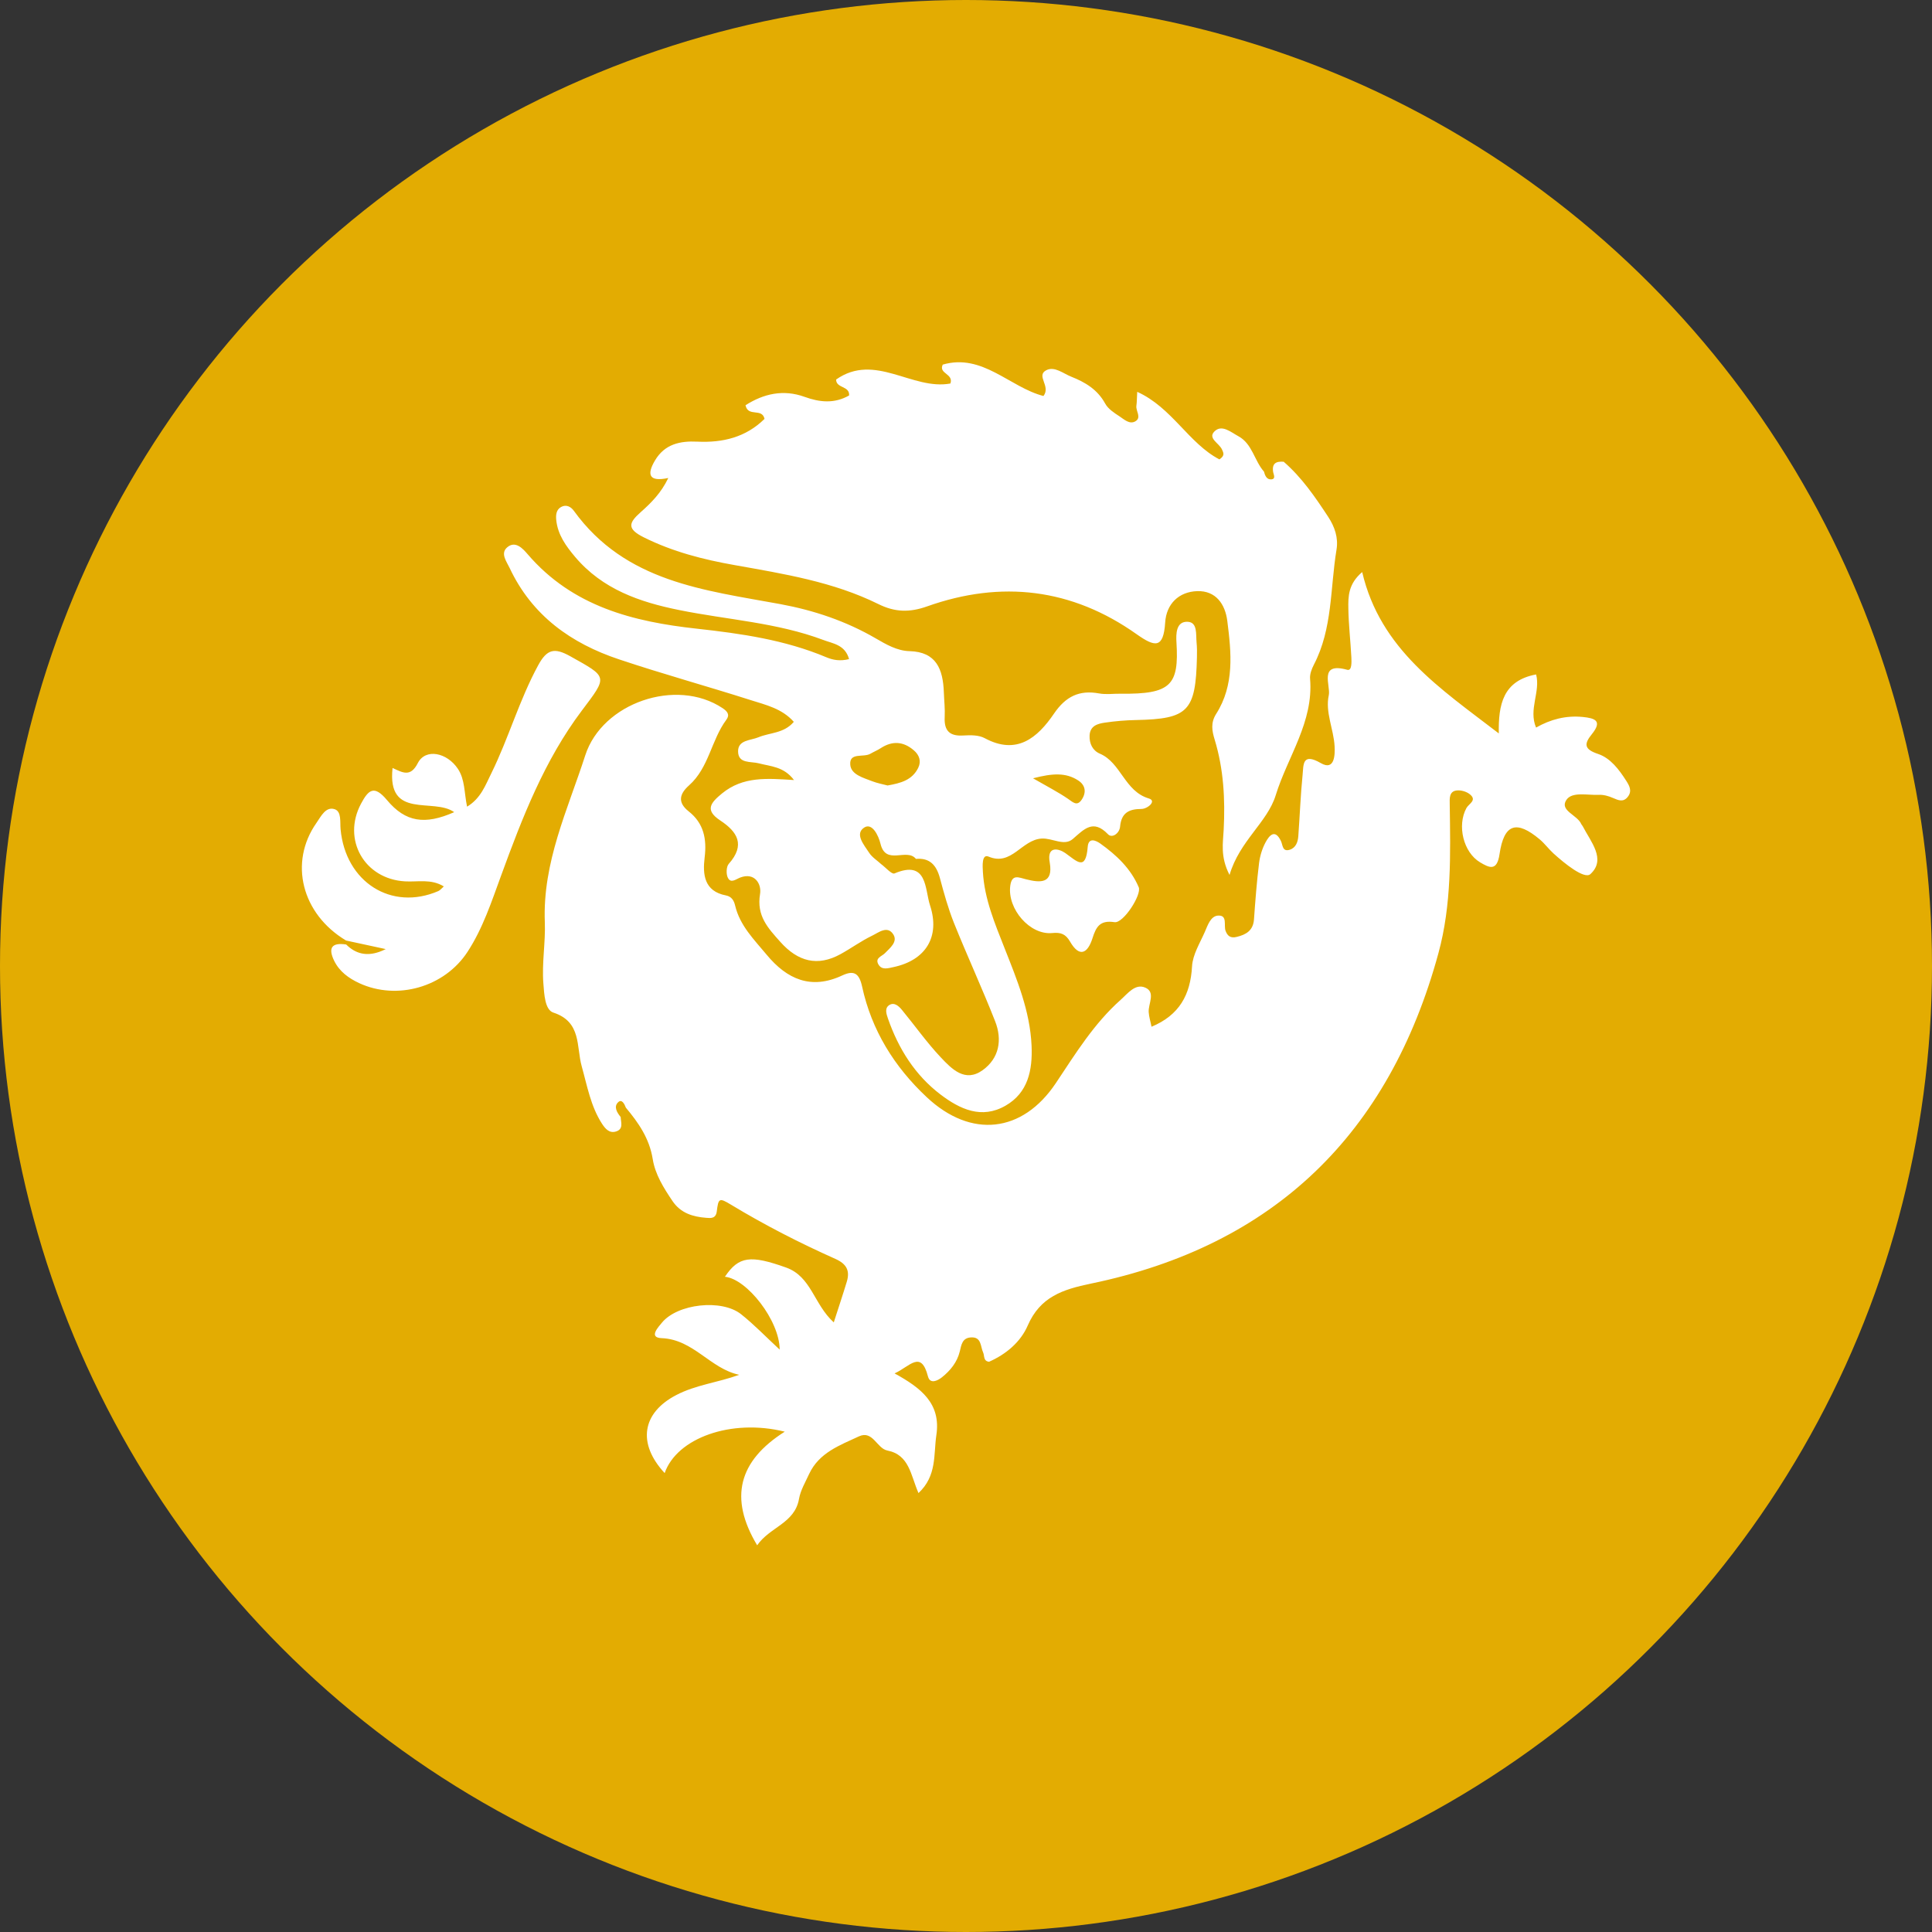 <?xml version="1.0" encoding="UTF-8"?>
<svg width="32px" height="32px" viewBox="0 0 32 32" version="1.1" xmlns="http://www.w3.org/2000/svg" xmlns:xlink="http://www.w3.org/1999/xlink">
    <rect x="0" y="0" width="32" height="32" fill="#333333" stroke="none"/>
    <!-- Generator: Sketch 53.2 (72643) - https://sketchapp.com -->
    <title>svg/color/bchsv</title>
    <desc>Created with Sketch.</desc>
    <g id="color/bchsv" stroke="none" stroke-width="1" fill="none" fill-rule="evenodd">
        <circle id="Oval" fill="#E3AC02" fill-rule="nonzero" cx="16" cy="16" r="16"></circle>
        <path d="M16.999,14.565 C17.228,14.622 17.448,14.641 17.387,14.286 C17.335,14.002 17.538,14.055 17.644,14.129 C17.837,14.265 17.984,14.437 18.016,14.026 C18.029,13.865 18.151,13.92 18.225,13.972 C18.492,14.163 18.729,14.385 18.861,14.696 C18.912,14.819 18.607,15.296 18.46,15.274 C18.219,15.237 18.155,15.35 18.095,15.54 C18.016,15.788 17.881,15.869 17.723,15.595 C17.65,15.47 17.571,15.44 17.428,15.454 C17.059,15.491 16.683,15.055 16.733,14.672 C16.76,14.471 16.873,14.534 16.999,14.565 Z M9.446,10.87 C10.072,11.22 10.069,11.196 9.636,11.771 C9.017,12.593 8.65,13.544 8.3,14.502 C8.141,14.935 7.998,15.376 7.744,15.765 C7.362,16.351 6.577,16.574 5.95,16.284 C5.774,16.202 5.622,16.092 5.534,15.912 C5.428,15.692 5.502,15.609 5.734,15.644 C5.734,15.644 5.734,15.644 5.734,15.644 C5.897,15.806 6.079,15.836 6.278,15.767 C6.281,15.768 6.283,15.768 6.285,15.769 C6.283,15.768 6.281,15.768 6.279,15.767 C6.315,15.754 6.352,15.739 6.389,15.72 C6.17,15.673 5.951,15.626 5.732,15.578 C4.997,15.139 4.781,14.285 5.242,13.629 C5.317,13.521 5.396,13.354 5.543,13.403 C5.659,13.441 5.63,13.613 5.641,13.734 C5.722,14.611 6.484,15.094 7.26,14.759 C7.291,14.745 7.314,14.714 7.351,14.682 C7.139,14.552 6.918,14.611 6.707,14.598 C6.034,14.559 5.664,13.904 5.979,13.313 C6.101,13.084 6.195,12.995 6.409,13.251 C6.718,13.621 7.039,13.665 7.523,13.452 C7.18,13.206 6.409,13.583 6.502,12.72 C6.67,12.797 6.799,12.878 6.921,12.638 C7.048,12.391 7.403,12.463 7.584,12.734 C7.702,12.911 7.687,13.121 7.736,13.361 C7.964,13.224 8.04,13.005 8.137,12.81 C8.425,12.226 8.601,11.594 8.914,11.019 C9.059,10.752 9.182,10.722 9.446,10.87 Z M10.663,8.9 C10.381,8.759 10.411,8.661 10.612,8.483 C10.783,8.331 10.949,8.168 11.069,7.917 C10.746,7.986 10.71,7.86 10.849,7.626 C11.01,7.355 11.264,7.301 11.55,7.315 C11.97,7.335 12.353,7.244 12.663,6.938 C12.622,6.751 12.39,6.914 12.348,6.712 C12.649,6.52 12.975,6.446 13.326,6.573 C13.58,6.665 13.821,6.688 14.064,6.55 C14.076,6.388 13.847,6.434 13.849,6.286 C14.491,5.834 15.11,6.47 15.742,6.352 C15.798,6.188 15.541,6.191 15.615,6.039 C16.274,5.848 16.724,6.415 17.283,6.559 C17.41,6.396 17.153,6.223 17.33,6.132 C17.467,6.061 17.61,6.187 17.745,6.24 C17.975,6.331 18.178,6.452 18.305,6.684 C18.353,6.773 18.455,6.839 18.544,6.897 C18.62,6.947 18.707,7.032 18.802,6.98 C18.914,6.918 18.811,6.81 18.822,6.723 C18.831,6.658 18.83,6.592 18.836,6.49 C19.412,6.75 19.688,7.343 20.197,7.609 C20.295,7.544 20.262,7.497 20.241,7.447 C20.197,7.343 20.002,7.262 20.112,7.149 C20.235,7.021 20.388,7.159 20.513,7.226 C20.743,7.352 20.775,7.63 20.935,7.811 C20.935,7.811 20.935,7.811 20.935,7.811 C20.952,7.875 20.979,7.943 21.052,7.94 C21.137,7.937 21.095,7.86 21.088,7.822 C21.063,7.674 21.136,7.638 21.262,7.648 C21.562,7.908 21.784,8.233 22,8.562 C22.108,8.727 22.169,8.908 22.137,9.103 C22.031,9.742 22.074,10.41 21.762,11.009 C21.726,11.079 21.692,11.167 21.699,11.243 C21.759,11.959 21.327,12.533 21.13,13.171 C20.991,13.623 20.531,13.926 20.365,14.492 C20.208,14.187 20.258,13.957 20.268,13.742 C20.294,13.236 20.267,12.738 20.119,12.251 C20.075,12.108 20.049,11.974 20.143,11.825 C20.449,11.345 20.395,10.811 20.328,10.285 C20.293,10.007 20.139,9.782 19.83,9.791 C19.521,9.801 19.318,10.007 19.299,10.31 C19.271,10.749 19.128,10.717 18.827,10.505 C17.755,9.745 16.585,9.607 15.355,10.044 C15.065,10.147 14.823,10.141 14.55,10.006 C13.8,9.635 12.982,9.505 12.169,9.36 C11.648,9.268 11.143,9.139 10.663,8.9 Z M26.934,12.93 C26.984,13.008 27.037,13.097 26.965,13.193 C26.889,13.294 26.807,13.256 26.714,13.216 C26.642,13.184 26.558,13.161 26.48,13.165 C26.294,13.174 26.036,13.107 25.943,13.251 C25.828,13.428 26.127,13.497 26.191,13.65 C26.196,13.662 26.208,13.671 26.214,13.683 C26.346,13.941 26.609,14.233 26.342,14.478 C26.243,14.569 25.915,14.303 25.73,14.135 C25.65,14.062 25.585,13.972 25.503,13.903 C25.117,13.579 24.911,13.643 24.837,14.147 C24.795,14.436 24.668,14.374 24.515,14.283 C24.238,14.118 24.131,13.675 24.288,13.385 C24.327,13.312 24.468,13.257 24.348,13.158 C24.292,13.111 24.196,13.083 24.124,13.093 C23.999,13.109 24.011,13.231 24.012,13.321 C24.024,14.151 24.045,14.984 23.824,15.791 C23.008,18.779 21.105,20.633 18.067,21.261 C17.603,21.357 17.229,21.479 17.022,21.956 C16.904,22.228 16.665,22.43 16.382,22.555 C16.284,22.544 16.309,22.456 16.284,22.402 C16.237,22.3 16.259,22.138 16.078,22.152 C15.937,22.162 15.923,22.276 15.897,22.384 C15.853,22.563 15.742,22.7 15.602,22.812 C15.523,22.874 15.404,22.927 15.37,22.798 C15.255,22.353 15.069,22.634 14.817,22.748 C15.256,22.989 15.588,23.246 15.509,23.77 C15.461,24.093 15.521,24.443 15.213,24.73 C15.082,24.431 15.063,24.097 14.697,24.025 C14.523,23.991 14.457,23.684 14.226,23.791 C13.91,23.938 13.566,24.061 13.402,24.413 C13.34,24.549 13.259,24.683 13.234,24.827 C13.163,25.232 12.749,25.292 12.541,25.595 C12.07,24.81 12.234,24.197 12.998,23.713 C12.107,23.492 11.209,23.821 11.009,24.399 C10.553,23.908 10.633,23.402 11.2,23.107 C11.527,22.936 11.89,22.9 12.244,22.771 C11.765,22.671 11.488,22.185 10.959,22.164 C10.736,22.156 10.905,21.979 10.964,21.907 C11.222,21.594 11.952,21.512 12.274,21.767 C12.492,21.94 12.686,22.143 12.914,22.354 C12.912,21.873 12.372,21.183 12.007,21.147 C12.236,20.805 12.432,20.785 13.019,20.994 C13.439,21.143 13.48,21.605 13.81,21.903 C13.888,21.659 13.96,21.446 14.025,21.231 C14.081,21.048 14.024,20.935 13.836,20.851 C13.242,20.586 12.664,20.29 12.107,19.953 C11.912,19.835 11.899,19.845 11.872,20.065 C11.857,20.187 11.769,20.177 11.698,20.171 C11.476,20.154 11.274,20.094 11.138,19.892 C10.993,19.677 10.851,19.451 10.811,19.197 C10.756,18.856 10.576,18.597 10.366,18.346 C10.366,18.346 10.366,18.346 10.366,18.346 C10.366,18.346 10.366,18.346 10.366,18.346 C10.343,18.284 10.299,18.199 10.239,18.256 C10.161,18.329 10.218,18.426 10.28,18.501 C10.284,18.591 10.331,18.701 10.203,18.741 C10.092,18.776 10.024,18.693 9.972,18.614 C9.784,18.324 9.726,17.987 9.635,17.661 C9.544,17.338 9.635,16.925 9.166,16.772 C9.024,16.726 9.014,16.466 9,16.29 C8.973,15.952 9.037,15.609 9.024,15.276 C8.985,14.282 9.402,13.414 9.694,12.51 C9.975,11.641 11.201,11.219 11.968,11.729 C12.052,11.785 12.091,11.841 12.03,11.922 C11.78,12.259 11.742,12.716 11.413,13.008 C11.259,13.145 11.214,13.287 11.407,13.439 C11.656,13.635 11.709,13.895 11.671,14.203 C11.637,14.481 11.661,14.762 12.024,14.831 C12.116,14.849 12.156,14.913 12.176,14.999 C12.255,15.332 12.49,15.562 12.698,15.813 C13.037,16.222 13.435,16.397 13.949,16.157 C14.145,16.065 14.231,16.121 14.279,16.34 C14.436,17.065 14.814,17.672 15.351,18.174 C16.083,18.86 16.936,18.768 17.49,17.937 C17.814,17.451 18.12,16.953 18.561,16.561 C18.677,16.458 18.803,16.284 18.971,16.359 C19.145,16.436 19.017,16.625 19.026,16.764 C19.031,16.843 19.056,16.919 19.073,17.006 C19.533,16.814 19.718,16.478 19.744,16.005 C19.755,15.812 19.873,15.623 19.955,15.437 C20.003,15.328 20.05,15.173 20.175,15.165 C20.336,15.155 20.266,15.327 20.299,15.417 C20.333,15.509 20.387,15.542 20.484,15.518 C20.641,15.48 20.757,15.412 20.77,15.227 C20.792,14.916 20.816,14.605 20.854,14.295 C20.869,14.177 20.906,14.054 20.963,13.949 C21.022,13.841 21.116,13.722 21.216,13.929 C21.248,13.995 21.238,14.112 21.36,14.075 C21.462,14.044 21.497,13.948 21.504,13.85 C21.529,13.512 21.541,13.172 21.575,12.835 C21.592,12.668 21.566,12.46 21.878,12.64 C22.107,12.772 22.113,12.5 22.105,12.358 C22.089,12.075 21.947,11.796 22.009,11.514 C22.043,11.356 21.833,10.96 22.315,11.094 C22.393,11.115 22.386,10.966 22.383,10.89 C22.369,10.619 22.337,10.349 22.333,10.078 C22.33,9.882 22.329,9.674 22.562,9.475 C22.863,10.758 23.856,11.403 24.825,12.148 C24.816,11.673 24.893,11.273 25.443,11.171 C25.518,11.459 25.314,11.748 25.442,12.051 C25.681,11.915 25.935,11.848 26.213,11.875 C26.417,11.895 26.545,11.938 26.367,12.159 C26.234,12.322 26.235,12.41 26.47,12.488 C26.673,12.556 26.816,12.745 26.934,12.93 Z M14.415,12.485 C14.302,12.551 14.066,12.456 14.083,12.666 C14.096,12.831 14.3,12.882 14.447,12.94 C14.532,12.973 14.624,12.989 14.701,13.01 C14.916,12.972 15.108,12.923 15.209,12.717 C15.263,12.606 15.225,12.503 15.135,12.427 C14.963,12.279 14.78,12.267 14.589,12.391 C14.534,12.427 14.472,12.452 14.415,12.485 Z M17.856,12.925 C17.651,12.793 17.43,12.808 17.11,12.891 C17.353,13.031 17.527,13.12 17.688,13.23 C17.771,13.286 17.838,13.362 17.917,13.244 C17.998,13.122 17.978,13.003 17.856,12.925 Z M10.253,10.921 C9.465,10.658 8.813,10.201 8.44,9.405 C8.392,9.303 8.284,9.167 8.399,9.067 C8.536,8.948 8.66,9.087 8.74,9.18 C9.486,10.049 10.492,10.298 11.542,10.413 C12.276,10.494 12.998,10.597 13.686,10.886 C13.798,10.933 13.914,10.954 14.063,10.917 C13.997,10.677 13.794,10.66 13.637,10.6 C12.866,10.31 12.045,10.266 11.248,10.104 C10.599,9.973 9.979,9.762 9.524,9.222 C9.375,9.045 9.238,8.858 9.213,8.612 C9.205,8.53 9.212,8.442 9.294,8.397 C9.38,8.35 9.457,8.394 9.505,8.461 C10.361,9.643 11.665,9.774 12.925,10.006 C13.481,10.109 14.01,10.286 14.504,10.573 C14.678,10.674 14.86,10.78 15.063,10.785 C15.508,10.796 15.619,11.083 15.633,11.466 C15.638,11.604 15.654,11.742 15.647,11.878 C15.635,12.113 15.738,12.196 15.958,12.182 C16.075,12.175 16.212,12.173 16.311,12.227 C16.84,12.511 17.182,12.224 17.458,11.819 C17.652,11.534 17.877,11.426 18.202,11.485 C18.318,11.507 18.442,11.488 18.562,11.49 C19.396,11.5 19.529,11.348 19.486,10.641 C19.477,10.502 19.478,10.286 19.676,10.299 C19.838,10.31 19.806,10.509 19.819,10.641 C19.827,10.723 19.827,10.806 19.825,10.888 C19.804,11.782 19.679,11.908 18.818,11.926 C18.645,11.929 18.472,11.944 18.301,11.969 C18.182,11.986 18.055,12.02 18.047,12.182 C18.041,12.317 18.098,12.432 18.217,12.483 C18.568,12.632 18.625,13.105 19.028,13.225 C19.164,13.265 19.008,13.399 18.903,13.399 C18.701,13.4 18.573,13.461 18.552,13.692 C18.542,13.801 18.422,13.89 18.352,13.818 C18.106,13.562 17.958,13.733 17.768,13.897 C17.625,14.02 17.43,13.879 17.255,13.889 C16.919,13.908 16.757,14.35 16.374,14.188 C16.257,14.139 16.275,14.351 16.28,14.445 C16.306,14.891 16.478,15.296 16.638,15.703 C16.844,16.225 17.06,16.744 17.086,17.319 C17.104,17.727 17.027,18.1 16.654,18.314 C16.258,18.541 15.9,18.373 15.576,18.127 C15.156,17.807 14.882,17.372 14.707,16.869 C14.68,16.792 14.649,16.696 14.731,16.646 C14.812,16.596 14.886,16.663 14.938,16.726 C15.153,16.987 15.35,17.267 15.582,17.513 C15.764,17.706 15.984,17.935 16.275,17.726 C16.55,17.529 16.604,17.223 16.482,16.914 C16.267,16.367 16.02,15.833 15.801,15.288 C15.705,15.048 15.635,14.795 15.568,14.544 C15.51,14.328 15.399,14.206 15.171,14.226 C15.171,14.226 15.171,14.226 15.171,14.226 C15.019,14.038 14.673,14.343 14.584,13.976 C14.55,13.836 14.445,13.622 14.314,13.707 C14.151,13.813 14.313,13.997 14.396,14.125 C14.445,14.2 14.528,14.251 14.595,14.313 C14.67,14.368 14.77,14.486 14.815,14.467 C15.364,14.234 15.316,14.727 15.404,14.995 C15.576,15.518 15.331,15.905 14.8,16.018 C14.709,16.037 14.604,16.074 14.547,15.97 C14.491,15.865 14.606,15.841 14.658,15.787 C14.742,15.701 14.871,15.6 14.798,15.48 C14.7,15.321 14.552,15.447 14.443,15.499 C14.262,15.586 14.098,15.707 13.921,15.804 C13.543,16.012 13.217,15.929 12.925,15.601 C12.719,15.37 12.528,15.17 12.589,14.806 C12.616,14.649 12.506,14.442 12.26,14.535 C12.186,14.564 12.105,14.636 12.056,14.539 C12.025,14.479 12.029,14.355 12.07,14.309 C12.35,13.994 12.214,13.777 11.929,13.589 C11.669,13.417 11.77,13.297 11.959,13.142 C12.308,12.856 12.706,12.892 13.151,12.92 C12.982,12.695 12.764,12.695 12.568,12.643 C12.435,12.608 12.227,12.653 12.225,12.446 C12.223,12.254 12.431,12.266 12.561,12.212 C12.752,12.132 12.983,12.15 13.148,11.956 C12.952,11.735 12.685,11.676 12.437,11.597 C11.711,11.365 10.975,11.163 10.253,10.921 Z" id="Combined-Shape" fill="#FFFFFF"></path>
    </g>
</svg>